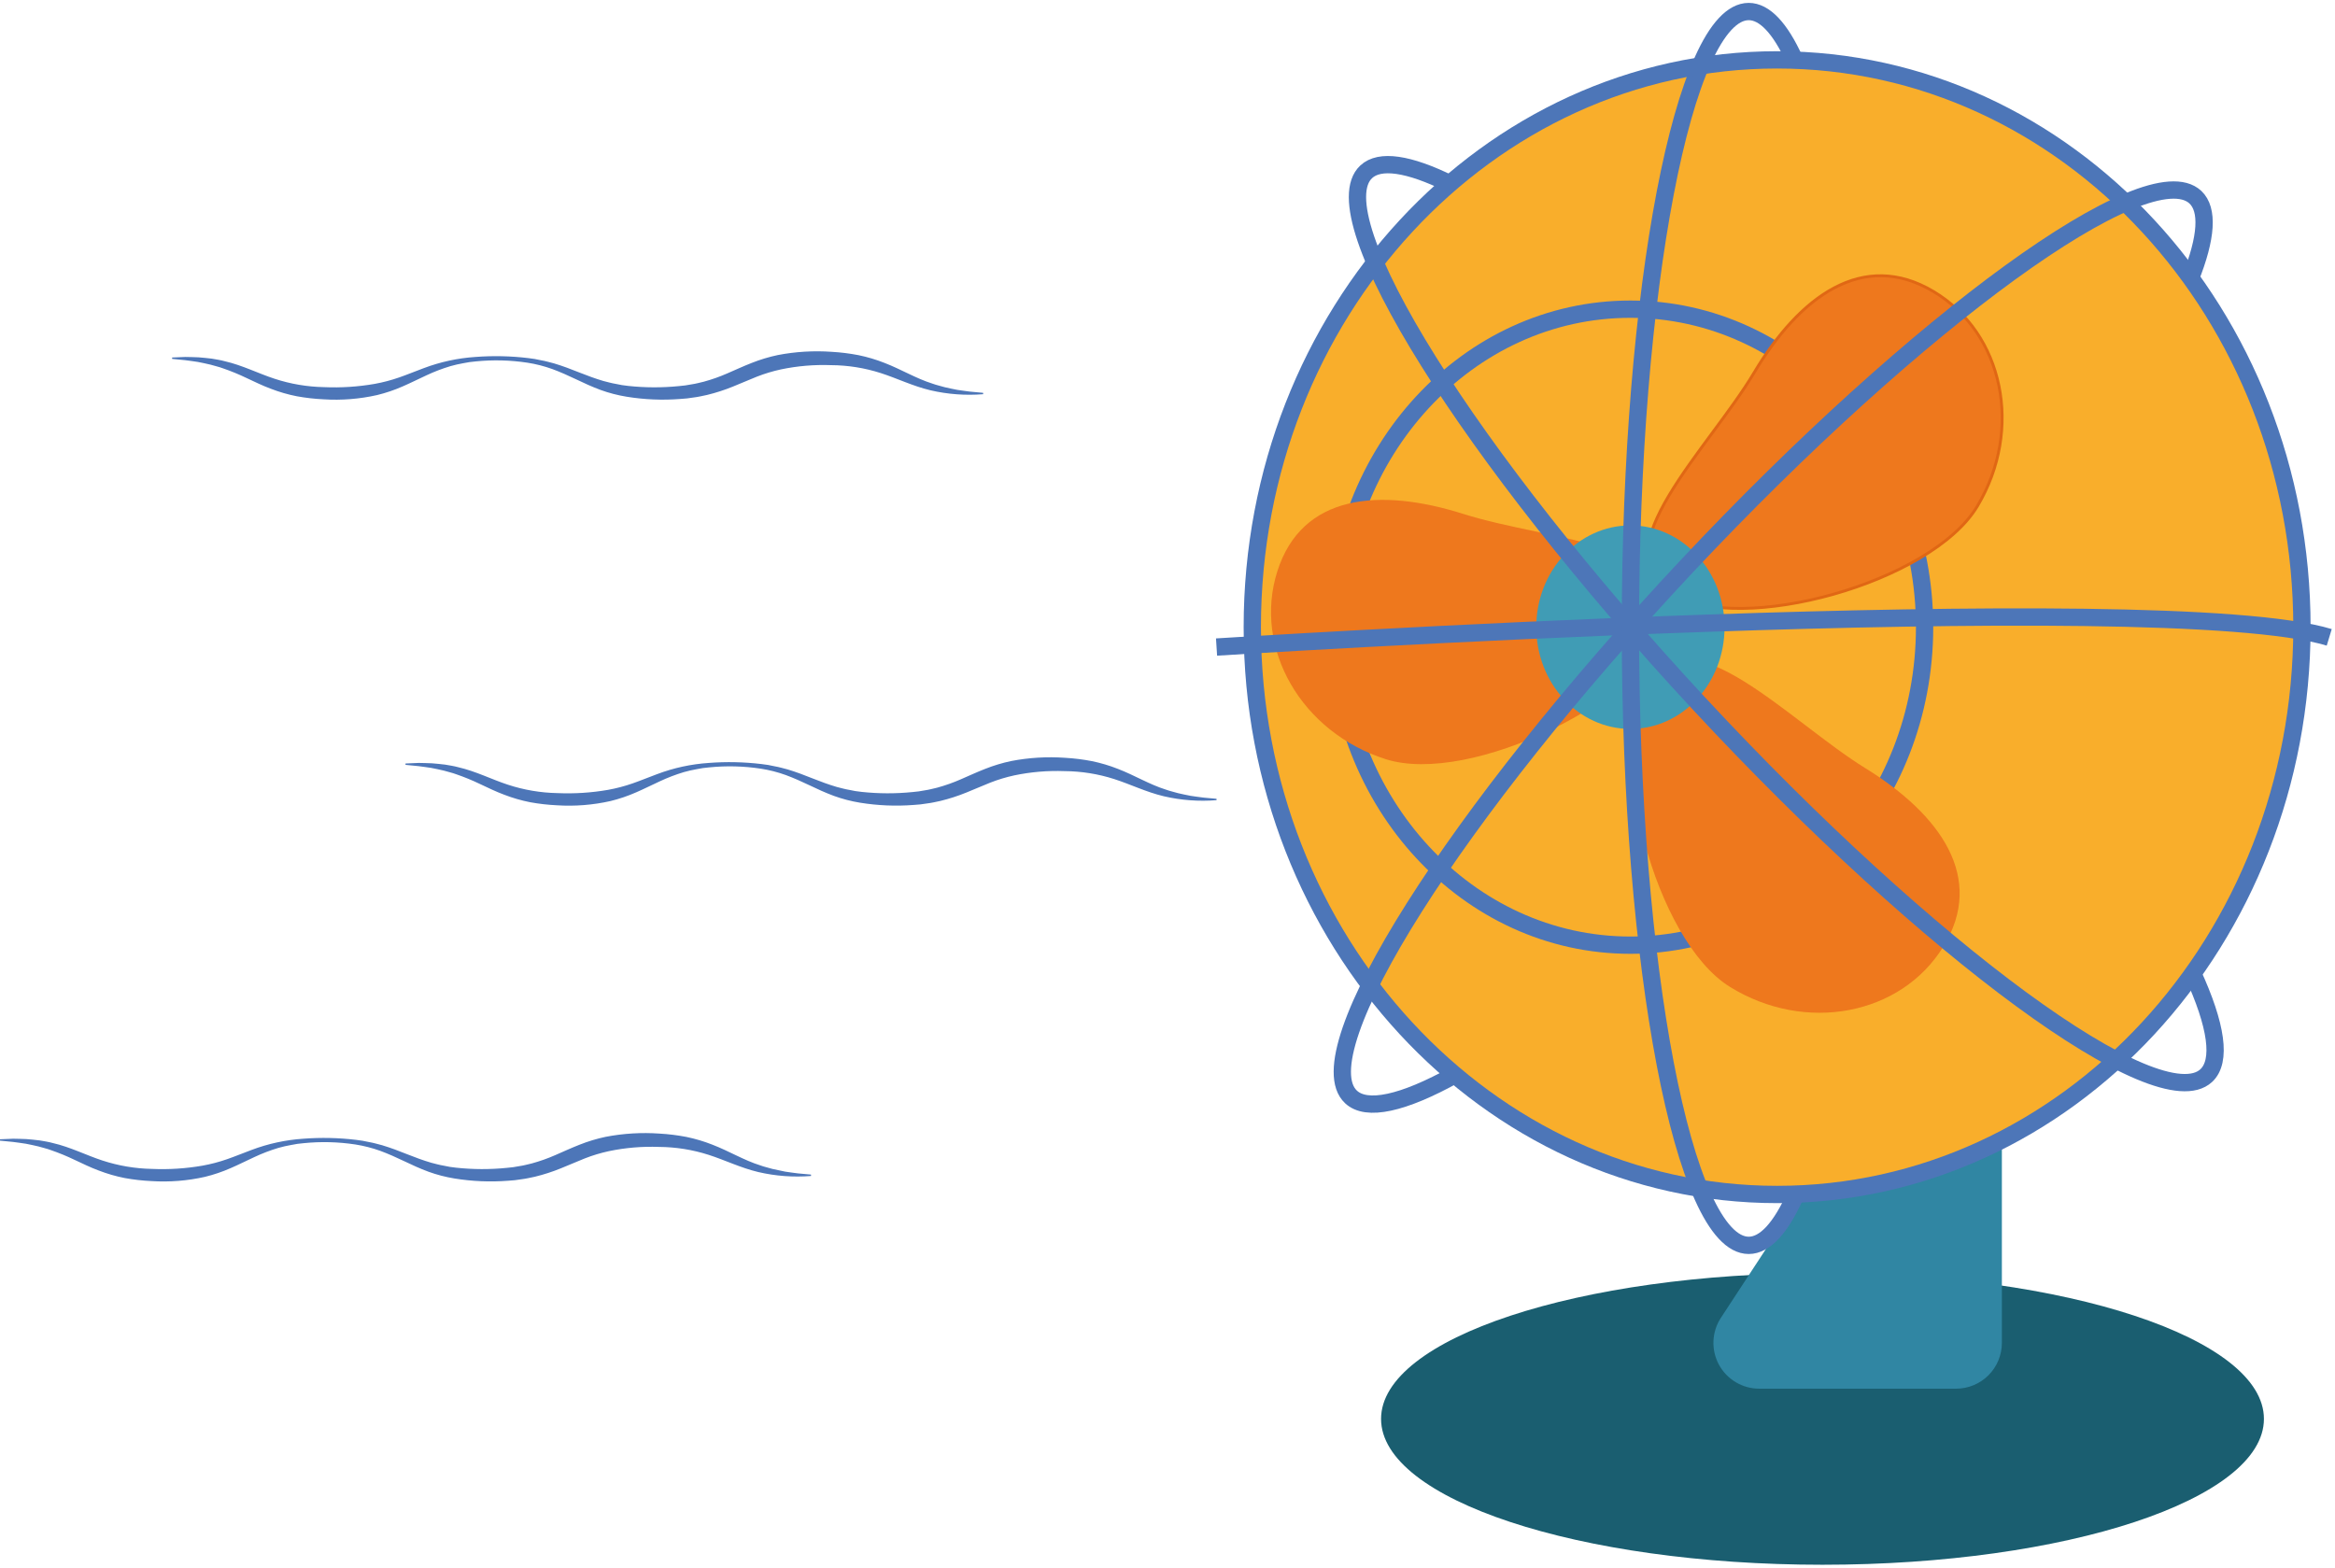 <svg width="405" height="272" viewBox="0 0 405 272" fill="none" xmlns="http://www.w3.org/2000/svg">
<path d="M308.236 207.204C358.51 207.204 399.265 163.144 399.265 108.794C399.265 54.444 358.51 10.385 308.236 10.385C257.962 10.385 217.207 54.444 217.207 108.794C217.207 163.144 257.962 207.204 308.236 207.204Z" fill="#F9AE2B"/>
<path d="M282.79 163.958C310.97 163.958 333.815 139.26 333.815 108.795C333.815 78.329 310.97 53.632 282.79 53.632C254.61 53.632 231.765 78.329 231.765 108.795C231.765 139.26 254.61 163.958 282.79 163.958Z" stroke="#4D76B8" stroke-width="3" stroke-miterlimit="10"/>
<path d="M316.108 271.434C358.394 271.434 392.673 260.106 392.673 246.133C392.673 232.16 358.394 220.832 316.108 220.832C273.822 220.832 239.542 232.16 239.542 246.133C239.542 260.106 273.822 271.434 316.108 271.434Z" fill="#1A5E70"/>
<path d="M347.22 197.748V232.947C347.22 233.99 347.015 235.023 346.615 235.987C346.216 236.951 345.631 237.827 344.894 238.565C344.156 239.302 343.28 239.887 342.316 240.286C341.352 240.686 340.319 240.891 339.276 240.891H305.131C303.699 240.891 302.293 240.504 301.063 239.77C299.833 239.037 298.824 237.984 298.143 236.724C297.462 235.464 297.134 234.043 297.195 232.612C297.255 231.182 297.702 229.794 298.487 228.596L312.559 207.095C324.646 206.479 336.462 203.292 347.22 197.748Z" fill="#3086A3"/>
<path d="M342.767 87.661C334.896 100.844 301.952 109.951 289.92 102.767C277.887 95.584 296.584 77.973 304.455 64.789C312.325 51.605 323.197 43.599 335.23 50.782C347.263 57.966 350.637 74.477 342.767 87.661Z" stroke="#E06714" stroke-miterlimit="10"/>
<path d="M342.767 87.661C334.896 100.844 301.952 109.951 289.92 102.767C277.887 95.584 296.584 77.973 304.454 64.789C312.325 51.605 323.197 43.599 335.23 50.782C347.263 57.966 350.637 74.477 342.767 87.661ZM300.076 171.208C287.01 163.144 278.39 130.07 285.749 118.144C293.109 106.218 310.443 125.173 323.51 133.237C336.576 141.3 344.422 152.289 337.062 164.215C329.702 176.141 313.143 179.272 300.076 171.208Z" fill="#EE781D"/>
<path d="M240.379 131.7C255.016 136.342 285.705 121.296 289.942 107.938C294.178 94.58 268.504 93.809 253.868 89.168C239.232 84.526 225.785 85.75 221.549 99.108C217.313 112.467 225.743 127.059 240.379 131.7Z" fill="#EE781D"/>
<path d="M282.79 126.447C291.808 126.447 299.118 118.543 299.118 108.794C299.118 99.045 291.808 91.142 282.79 91.142C273.772 91.142 266.462 99.045 266.462 108.794C266.462 118.543 273.772 126.447 282.79 126.447Z" fill="#409CB5"/>
<path d="M252.416 186.404C243.285 191.479 237.03 192.818 234.322 190.277C226.114 182.574 252.416 141.009 292.589 98.2C332.762 55.391 372.575 26.504 380.783 34.207C383.065 36.349 382.763 41.184 379.898 48.343" stroke="#4D76B8" stroke-width="3" stroke-miterlimit="10"/>
<path d="M380.256 168.721C384.511 177.927 385.345 184.093 382.67 186.579C374.424 194.242 334.753 165.161 294.789 122.157C254.825 79.153 228.725 37.46 236.971 29.797C239.316 27.618 244.287 28.33 251.486 31.876" stroke="#4D76B8" stroke-width="3" stroke-miterlimit="10"/>
<path d="M211.006 112.242C211.006 112.242 374.874 101.733 404 110.559" stroke="#4D76B8" stroke-width="3" stroke-miterlimit="10"/>
<path d="M311.47 207.205C308.895 213.026 306.117 216.03 303.31 216.03C292.053 216.03 282.79 167.722 282.79 109.015C282.79 50.308 292.053 2 303.31 2C306.046 2 308.753 4.852 311.274 10.387" stroke="#4D76B8" stroke-width="3" stroke-miterlimit="10"/>
<path d="M308.236 207.204C358.51 207.204 399.265 163.144 399.265 108.794C399.265 54.444 358.51 10.385 308.236 10.385C257.962 10.385 217.207 54.444 217.207 108.794C217.207 163.144 257.962 207.204 308.236 207.204Z" stroke="#4D76B8" stroke-width="3" stroke-miterlimit="10"/>
<path d="M29.854 62.016L32.138 61.92C32.9 61.919 33.664 61.963 34.432 61.984C35.196 62.045 35.963 62.119 36.729 62.214C37.489 62.349 38.259 62.457 39.005 62.666C42.047 63.362 44.822 64.789 47.597 65.693C50.381 66.609 53.287 67.102 56.218 67.156C59.155 67.285 62.098 67.095 64.994 66.59C66.436 66.329 67.856 65.955 69.24 65.472C70.637 64.988 72.034 64.401 73.472 63.873C76.356 62.781 79.385 62.123 82.461 61.92C85.51 61.687 88.574 61.752 91.61 62.116L92.751 62.274L93.881 62.504C94.641 62.631 95.378 62.857 96.127 63.046C97.603 63.489 99.044 64.035 100.45 64.601C101.855 65.16 103.25 65.676 104.661 66.091C105.375 66.265 106.077 66.477 106.801 66.592L107.877 66.803L108.967 66.945C111.896 67.26 114.849 67.269 117.78 66.973C118.143 66.933 118.509 66.904 118.871 66.856L119.946 66.673C120.668 66.574 121.364 66.375 122.068 66.213C123.472 65.831 124.846 65.345 126.178 64.759C127.536 64.171 128.913 63.531 130.374 62.96C131.843 62.375 133.36 61.917 134.908 61.591C137.986 60.997 141.128 60.809 144.254 61.03C145.816 61.119 147.369 61.312 148.905 61.608C150.443 61.925 151.95 62.373 153.41 62.95C156.335 64.078 158.887 65.657 161.716 66.541C162.41 66.804 163.138 66.945 163.85 67.165C164.573 67.335 165.304 67.487 166.039 67.629C166.78 67.729 167.522 67.854 168.27 67.936L170.524 68.143V68.382C167.46 68.628 164.376 68.399 161.382 67.702C158.353 66.987 155.555 65.611 152.776 64.72C149.99 63.825 147.083 63.36 144.156 63.342C141.233 63.233 138.307 63.481 135.443 64.081C134.03 64.388 132.644 64.806 131.297 65.332C129.937 65.86 128.567 66.495 127.127 67.059C125.671 67.652 124.173 68.137 122.645 68.509C121.871 68.667 121.102 68.861 120.321 68.949L119.153 69.114C118.764 69.156 118.374 69.177 117.984 69.209C114.881 69.449 111.761 69.318 108.689 68.819C107.145 68.568 105.628 68.174 104.158 67.64C102.698 67.097 101.293 66.458 99.928 65.799C98.563 65.149 97.205 64.539 95.81 64.023C94.409 63.518 92.963 63.148 91.491 62.918C88.526 62.467 85.516 62.39 82.531 62.691C82.159 62.728 81.786 62.761 81.417 62.815L80.315 63.013C79.583 63.142 78.857 63.308 78.141 63.511C76.716 63.937 75.325 64.469 73.979 65.101C72.618 65.724 71.269 66.413 69.846 67.028C68.415 67.657 66.931 68.161 65.412 68.532C62.368 69.219 59.242 69.467 56.129 69.268C54.57 69.196 53.018 69.019 51.482 68.74C49.944 68.437 48.436 68 46.974 67.435C45.51 66.895 44.13 66.208 42.772 65.577C41.434 64.934 40.059 64.37 38.654 63.887C37.961 63.623 37.234 63.48 36.523 63.259C35.801 63.087 35.071 62.933 34.337 62.789C33.597 62.687 32.856 62.56 32.108 62.477L29.854 62.255L29.854 62.016ZM70.335 132.44L72.619 132.343C73.381 132.343 74.145 132.387 74.913 132.407C75.677 132.469 76.444 132.543 77.21 132.638C77.97 132.772 78.74 132.881 79.486 133.09C82.528 133.785 85.304 135.212 88.078 136.116C90.862 137.032 93.768 137.525 96.699 137.579C99.636 137.708 102.579 137.518 105.475 137.013C106.917 136.752 108.337 136.378 109.721 135.895C111.118 135.411 112.515 134.824 113.953 134.296C116.836 133.204 119.866 132.547 122.942 132.344C125.991 132.11 129.055 132.176 132.091 132.54L133.232 132.697L134.362 132.927C135.123 133.054 135.859 133.28 136.608 133.469C138.084 133.913 139.525 134.458 140.931 135.025C142.336 135.583 143.731 136.1 145.142 136.514C145.856 136.688 146.558 136.9 147.282 137.015L148.358 137.226L149.448 137.368C152.376 137.683 155.33 137.693 158.261 137.397C158.624 137.357 158.99 137.328 159.352 137.279L160.427 137.096C161.149 136.997 161.845 136.798 162.549 136.637C163.953 136.254 165.327 135.768 166.659 135.182C168.017 134.594 169.394 133.955 170.854 133.383C172.324 132.798 173.841 132.34 175.389 132.014C178.467 131.421 181.609 131.232 184.735 131.454C186.297 131.543 187.85 131.736 189.386 132.032C190.923 132.348 192.431 132.797 193.891 133.373C196.817 134.501 199.368 136.081 202.197 136.965C202.891 137.227 203.619 137.368 204.331 137.588C205.054 137.759 205.785 137.911 206.52 138.052C207.261 138.153 208.003 138.278 208.75 138.359L211.005 138.566V138.805C207.941 139.052 204.857 138.822 201.863 138.125C198.834 137.41 196.036 136.034 193.257 135.143C190.471 134.248 187.564 133.784 184.637 133.765C181.714 133.657 178.787 133.905 175.924 134.504C174.511 134.811 173.124 135.23 171.778 135.755C170.418 136.283 169.048 136.918 167.608 137.482C166.152 138.076 164.654 138.56 163.126 138.932C162.352 139.09 161.583 139.284 160.802 139.372L159.634 139.538C159.245 139.58 158.855 139.601 158.465 139.633C155.362 139.873 152.242 139.741 149.169 139.242C147.626 138.992 146.109 138.597 144.639 138.064C143.179 137.52 141.774 136.881 140.409 136.223C139.044 135.573 137.686 134.962 136.291 134.446C134.89 133.941 133.443 133.571 131.972 133.342C129.007 132.89 125.997 132.814 123.012 133.115C122.64 133.151 122.267 133.185 121.898 133.238L120.796 133.436C120.063 133.566 119.338 133.732 118.622 133.935C117.197 134.361 115.806 134.892 114.46 135.525C113.099 136.148 111.75 136.836 110.327 137.451C108.895 138.081 107.412 138.584 105.893 138.956C102.849 139.643 99.723 139.891 96.609 139.692C95.051 139.619 93.499 139.443 91.963 139.163C90.425 138.86 88.917 138.423 87.454 137.859C85.991 137.319 84.611 136.632 83.253 136.001C81.915 135.357 80.54 134.793 79.135 134.311C78.442 134.046 77.715 133.904 77.004 133.682C76.282 133.51 75.552 133.356 74.818 133.213C74.078 133.111 73.337 132.984 72.589 132.901L70.335 132.678L70.335 132.44ZM0 197.628L2.284 197.532C3.046 197.531 3.81 197.575 4.578 197.595C5.342 197.657 6.109 197.731 6.875 197.826C7.634 197.96 8.405 198.069 9.151 198.278C12.193 198.973 14.968 200.401 17.743 201.305C20.527 202.221 23.433 202.714 26.363 202.768C29.301 202.897 32.243 202.707 35.14 202.201C36.582 201.94 38.002 201.567 39.386 201.084C40.783 200.6 42.18 200.013 43.618 199.484C46.501 198.393 49.531 197.735 52.607 197.532C55.656 197.299 58.72 197.364 61.756 197.728L62.897 197.886L64.027 198.115C64.787 198.243 65.524 198.469 66.273 198.658C67.749 199.101 69.19 199.647 70.596 200.213C72.001 200.772 73.396 201.288 74.807 201.703C75.521 201.877 76.222 202.089 76.947 202.204L78.022 202.415L79.113 202.557C82.041 202.872 84.995 202.881 87.926 202.585C88.289 202.545 88.655 202.516 89.016 202.468L90.092 202.285C90.814 202.186 91.51 201.987 92.214 201.825C93.618 201.443 94.992 200.957 96.324 200.371C97.682 199.782 99.059 199.143 100.519 198.572C101.989 197.987 103.506 197.529 105.054 197.203C108.131 196.609 111.273 196.421 114.4 196.642C115.961 196.731 117.515 196.924 119.051 197.22C120.588 197.537 122.096 197.985 123.556 198.562C126.481 199.69 129.033 201.269 131.862 202.153C132.556 202.416 133.284 202.557 133.996 202.777C134.719 202.947 135.45 203.099 136.185 203.241C136.926 203.341 137.668 203.466 138.415 203.547L140.67 203.755V203.994C137.606 204.24 134.522 204.011 131.528 203.314C128.499 202.599 125.701 201.222 122.922 200.332C120.135 199.437 117.229 198.972 114.302 198.954C111.378 198.845 108.452 199.093 105.589 199.693C104.176 200 102.789 200.418 101.443 200.944C100.083 201.472 98.713 202.107 97.273 202.671C95.817 203.264 94.319 203.749 92.791 204.121C92.017 204.279 91.248 204.472 90.466 204.561L89.299 204.726C88.909 204.768 88.52 204.789 88.13 204.821C85.027 205.061 81.906 204.93 78.834 204.431C77.291 204.18 75.774 203.786 74.304 203.252C72.843 202.709 71.439 202.069 70.074 201.411C68.709 200.761 67.351 200.15 65.956 199.635C64.554 199.13 63.108 198.76 61.637 198.53C58.672 198.078 55.661 198.002 52.677 198.303C52.305 198.339 51.932 198.373 51.563 198.426L50.461 198.625C49.728 198.754 49.003 198.92 48.287 199.123C46.862 199.549 45.471 200.08 44.125 200.713C42.764 201.336 41.415 202.025 39.992 202.64C38.56 203.269 37.077 203.773 35.558 204.144C32.514 204.831 29.388 205.079 26.274 204.88C24.716 204.808 23.163 204.631 21.628 204.352C20.09 204.048 18.582 203.612 17.119 203.047C15.656 202.507 14.276 201.82 12.918 201.189C11.58 200.546 10.205 199.982 8.8 199.499C8.107 199.235 7.38 199.092 6.669 198.871C5.947 198.698 5.217 198.545 4.483 198.401C3.743 198.299 3.002 198.172 2.254 198.089L0 197.867L0 197.628Z" fill="#4D76B8"/>
</svg>

